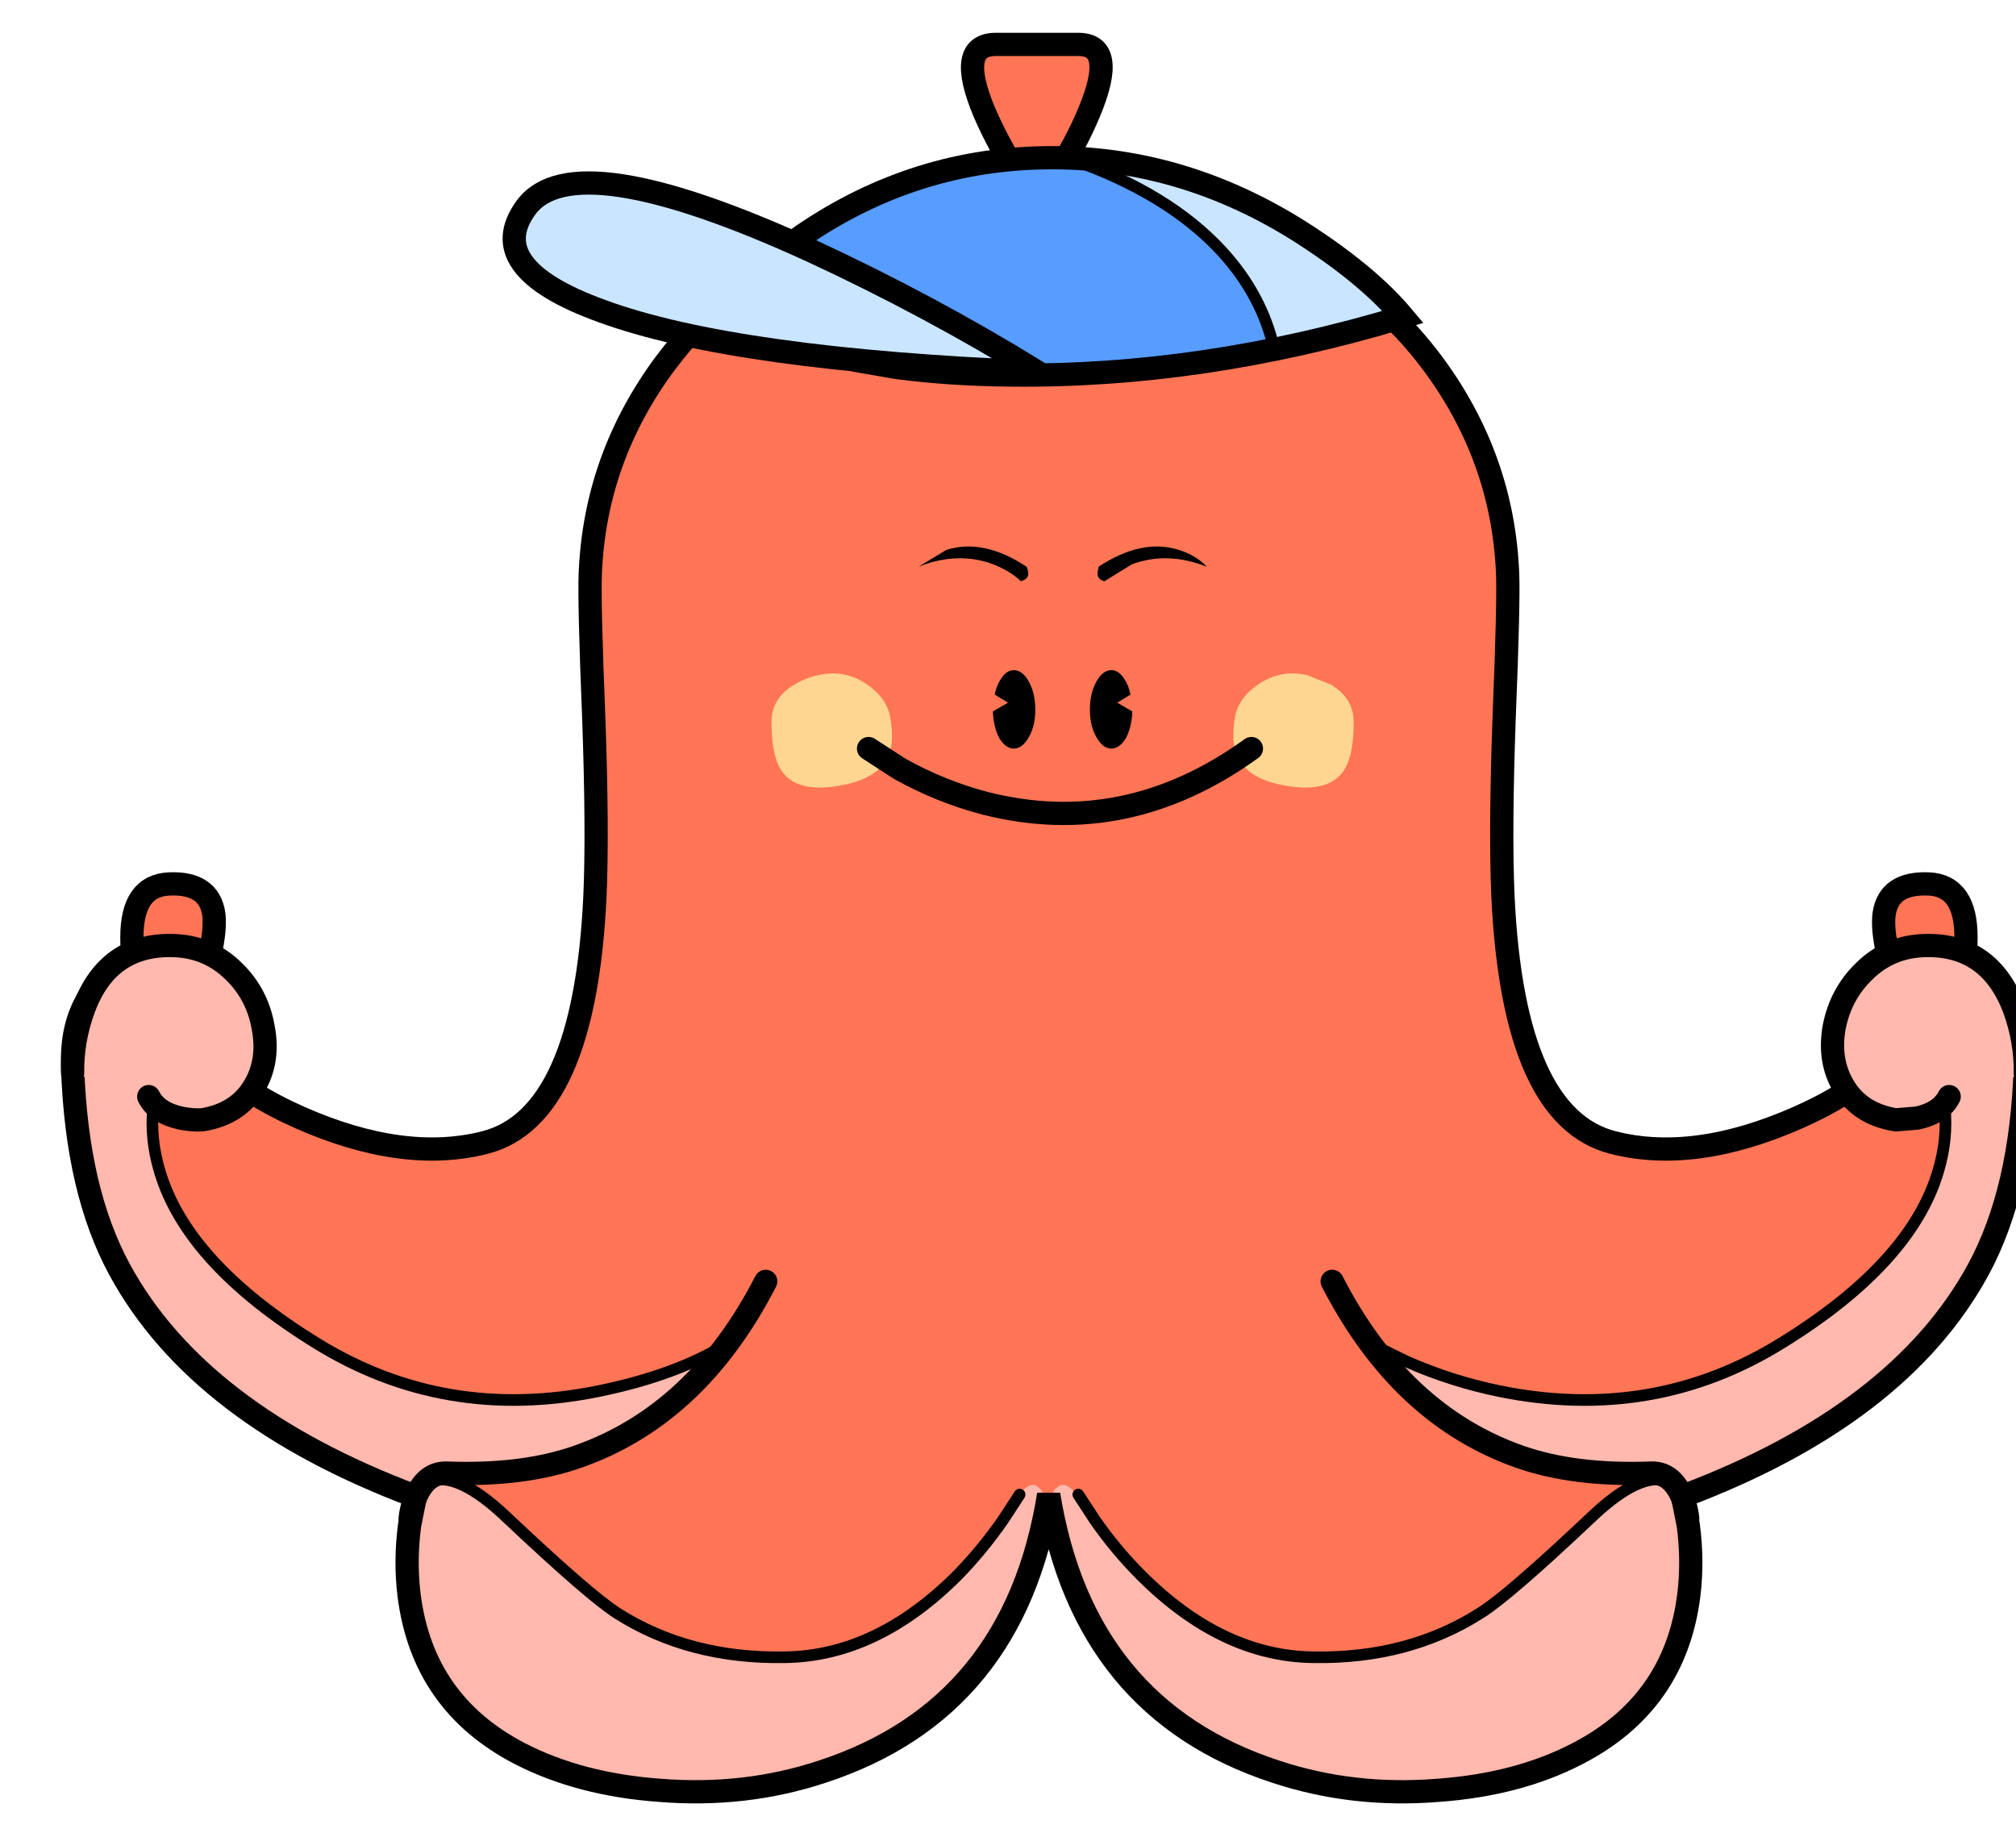 
<svg xmlns="http://www.w3.org/2000/svg" version="1.1" xmlns:xlink="http://www.w3.org/1999/xlink" preserveAspectRatio="none" x="0px" y="0px" width="110px" height="100px" viewBox="0 0 110 100">
<defs>
<g id="fdnd4545466_11_Layer1_0_MEMBER_0_FILL">
<path fill="#FF7555" stroke="none" d="
M 172.95 79.7
Q 171.35 80.45 171.05 83.35 170.45 89.3 161.2 93.4 152.25 97.35 145.25 95.55 136.7 93.35 135.8 74.4 135.55 68.75 135.9 59 136.3 49.2 136.2 46.6 135.8 36.65 129.75 28.5 127.85 25.95 125.6 23.9
L 123.75 22.35 101.25 13.75 92.2 13.75 69.7 22.35
Q 66.75 24.45 63.7 28.5 57.65 36.65 57.25 46.6 57.15 49.15 57.55 59 57.9 68.8 57.65 74.4 56.75 93.35 48.2 95.55 41.2 97.35 32.25 93.4 23 89.3 22.4 83.35 22.1 80.45 20.5 79.7 19.05 79 17.1 80.15 12.45 83 12.7 89.1 13.05 99.7 16.75 106.5 23.55 119 42.2 126
L 41.7 128.5
Q 41.3 131.55 41.65 134.45 42.8 143.8 51.2 148.15 56.35 150.8 63.2 151.3 70.55 151.9 77.2 149.7 93.75 144.3 96.7 125.85 99.7 144.3 116.25 149.7 122.9 151.9 130.25 151.3 137.1 150.8 142.2 148.15 150.65 143.8 151.8 134.45 152.15 131.55 151.75 128.5
L 151.25 126
Q 169.9 119 176.7 106.5 180.4 99.7 180.75 89.1 181 83 176.3 80.15 174.4 78.95 172.95 79.7 Z"/>
</g>

<g id="Mask_flash0_ai_Assets_0_Layer_4__Clip_Group__0_2_MASK_0_FILL">
<path fill="#FFFFFF" stroke="none" d="
M 176.7 92.75
Q 180.4 85.95 180.75 75.35 181 69.25 176.3 66.4 174.4 65.2 172.95 65.95 171.35 66.7 171.05 69.6 170.45 75.55 161.2 79.65 152.25 83.6 145.25 81.8 136.7 79.6 135.8 60.65 135.55 55 135.9 45.25 136.3 35.45 136.2 32.85 135.8 22.9 129.75 14.75 127.85 12.2 125.6 10.15
L 123.75 8.6 101.25 0 92.2 0 69.7 8.6
Q 66.75 10.7 63.7 14.75 57.65 22.9 57.25 32.85 57.15 35.4 57.55 45.25 57.9 55.05 57.65 60.65 56.75 79.6 48.2 81.8 41.2 83.6 32.25 79.65 23 75.55 22.4 69.6 22.1 66.7 20.5 65.95 19.05 65.25 17.1 66.4 12.45 69.25 12.7 75.35 13.05 85.95 16.75 92.75 23.55 105.25 42.2 112.25
L 41.7 114.75
Q 41.3 117.8 41.65 120.7 42.8 130.05 51.2 134.4 56.35 137.05 63.2 137.55 70.55 138.15 77.2 135.95 93.75 130.55 96.7 112.1 99.7 130.55 116.25 135.95 122.9 138.15 130.25 137.55 137.1 137.05 142.2 134.4 150.65 130.05 151.8 120.7 152.15 117.8 151.75 114.75
L 151.25 112.25
Q 169.9 105.25 176.7 92.75 Z"/>
</g>

<g id="flash0_ai_Assets_0_Layer_4__Clip_Group__0_Layer2_0_FILL">
<path fill="#FFB9AE" stroke="none" d="
M 25 66.05
L 23.6 65.25
Q 17.9 64.2 15 67.8 13.55 69.6 13.25 71.6
L 4.2 75.55 0 97.5 18.85 117.35 41.55 119.2
Q 40.75 113.5 42.75 111.3 43.35 110.6 44.2 110.35 44.6 110.25 44.9 110.25 56.05 110.45 63.75 104.65 67.65 101.75 69.25 98.8 57.9 105.6 45.55 103.5 41.7 102.9 38.15 101.4
L 35.45 100.1
Q 24.15 94.15 20.8 85.75 19.75 83.1 19.6 80.55
L 19.7 78.5
Q 21.45 80.6 24.65 79.55 26.25 79 27.5 78.05 31.05 72.7 27.65 68.45 26.6 67.1 25 66.05 Z"/>
</g>

<g id="flash0_ai_Assets_0_Layer_4__Clip_Group__0_Layer2_1_FILL">
<path fill="#FFB9AE" stroke="none" d="
M 48.05 112.15
Q 43.5 108.85 42.2 112.55
L 35.25 131.6 53.15 146.05 81.85 146.05 94.7 133.35 96.7 113.4
Q 96.5 112.25 96 111.65 95 110.45 93.6 113.05 91.2 118 85.95 121.75 75.5 129.3 61.45 123.4 54.25 118.95 52.35 116.25 50.35 113.85 48.05 112.15 Z"/>
</g>

<g id="flash0_ai_Assets_0_Layer_4__Clip_Group__0_Layer2_2_FILL">
<path fill="#FFB9AE" stroke="none" d="
M 180 71.6
Q 179.7 69.6 178.25 67.8 175.35 64.2 169.65 65.25 167.25 66.3 165.55 68.45 162.2 72.7 165.75 78.05
L 168.6 79.55
Q 171.8 80.6 173.55 78.5
L 173.65 80.55
Q 173.5 83.1 172.45 85.75 169.1 94.15 157.8 100.1 153.9 102.5 147.75 103.5 135.4 105.6 124 98.8
L 125.3 100.65
Q 127.05 102.85 129.5 104.65 137.2 110.45 148.35 110.25
L 149.05 110.35
Q 149.9 110.6 150.5 111.3 152.5 113.5 151.7 119.2
L 174.4 117.35 193.25 97.5 189.05 75.55 180 71.6 Z"/>
</g>

<g id="flash0_ai_Assets_0_Layer_4__Clip_Group__0_Layer2_3_FILL">
<path fill="#FFB9AE" stroke="none" d="
M 140.05 146.05
L 158 131.6 151.05 112.55
Q 149.75 108.85 145.2 112.15
L 140.9 116.25
Q 139 118.95 131.8 123.4 117.75 129.3 107.3 121.75 104 119.4 101.5 116
L 99.65 113.05
Q 98.3 110.45 97.25 111.65 96.75 112.25 96.5 113.4
L 98.55 133.35 111.4 146.05 140.05 146.05 Z"/>
</g>

<g id="fdnd4545466_11_Layer1_0_MEMBER_3_FILL">
<path fill="#FF7555" stroke="none" d="
M 100.2 6.85
Q 102.6 1.1 99.3 1.05
L 92.1 1.05
Q 88.75 1.1 91.15 6.85 92.4 9.75 94.25 12.6
L 97.1 12.6
Q 99 9.75 100.2 6.85 Z"/>
</g>

<g id="fdnd4545466_11_Layer1_0_MEMBER_4_FILL">
<path fill="#579CFF" stroke="none" d="
M 119.1 17.65
Q 108.7 10.8 97 10.8 85.3 10.8 75.5 17.5 72.45 19.6 69.95 22.1
L 68.05 24.2 80.15 28.25 83.6 28.85
Q 88.15 29.45 93.35 29.5 109.95 29.7 127.2 24.5 124.35 21.1 119.1 17.65 Z"/>
</g>

<g id="fdnd4545466_11_Layer1_0_MEMBER_5_FILL">
<path fill="#579CFF" stroke="none" d="
M 111.6 18.85
Q 107 13.85 98.55 10.9 97.45 10.8 97 10.8 85.3 10.8 75.5 17.5 72.45 19.6 69.95 22.1
L 68.05 24.2 80.15 28.25 90.05 29.4
Q 102.65 29.95 116.1 27.25 115.05 22.6 111.6 18.85 Z"/>
</g>

<g id="fdnd4545466_11_Layer1_0_MEMBER_6_FILL">
<path fill="#CAE5FF" stroke="none" d="
M 119.55 17.95
Q 109.7 11.35 98.55 10.9 107 13.85 111.6 18.85 115.05 22.6 116.1 27.25 121.6 26.15 127.2 24.5 124.5 21.3 119.55 17.95 Z"/>
</g>

<g id="fdnd4545466_11_Layer1_0_MEMBER_8_FILL">
<path fill="#CAE5FF" stroke="none" d="
M 51.75 15.05
Q 47.9 20.25 58.25 24 69.7 28.2 95.75 29.25 86.4 23.5 76.25 18.8 55.9 9.5 51.75 15.05 Z"/>
</g>

<g id="fdnd4545466_11_Layer1_0_MEMBER_12_FILL">
<path fill="#FFD592" stroke="none" d="
M 82.9 62.3
Q 83.45 61.1 83.05 58.85 82.7 57.2 80.95 56.05 79.05 54.8 76.8 55.35 75.8 55.55 74.8 56.15 72.8 57.35 72.85 59.45 72.85 62.5 73.85 63.75 75.2 65.45 78.65 64.85 82 64.3 82.9 62.3 Z"/>
</g>

<g id="fdnd4545466_11_Layer1_0_MEMBER_13_MEMBER_0_FILL">
<path fill="#000000" stroke="none" d="
M 93.7 54.9
Q 93.15 54.9 92.7 55.5 92.25 56.1 92.05 57
L 93.2 57.7 91.9 58.45
Q 91.95 59.8 92.45 60.75 93 61.65 93.7 61.65 94.45 61.65 95 60.65 95.55 59.7 95.55 58.3 95.55 56.9 95 55.9 94.45 54.9 93.7 54.9 Z"/>
</g>

<g id="fdnd4545466_11_Layer1_0_MEMBER_14_FILL">
<path fill="#FF7555" stroke="none" d="
M 18.45 82.35
L 23.8 82.1
Q 25.1 77.85 24.85 75.9 24.45 73.15 21 73.3 17.8 73.45 17.8 77.9 17.8 80.15 18.45 82.35 Z"/>
</g>

<g id="fdnd4545466_11_Layer1_0_MEMBER_15_MEMBER_0_FILL">
<path fill="#FFB9AE" stroke="none" d="
M 13.65 84.05
Q 12.65 86.8 12.7 89.6
L 19.25 91.6
Q 19.95 93 22 93.45 23 93.65 23.85 93.6 26.95 93.1 28.35 90.7 29.65 88.5 29.1 85.65 28.6 82.8 26.6 80.85 24.4 78.65 21.25 78.6 15.7 78.5 13.65 84.05 Z"/>
</g>

<g id="fdnd4545466_11_Layer1_0_MEMBER_19_FILL">
<path fill="#FF7555" stroke="none" d="
M 169.65 82.1
L 175 82.35
Q 175.65 80.15 175.65 77.9 175.65 73.45 172.45 73.3 169 73.15 168.6 75.9 168.35 77.85 169.65 82.1 Z"/>
</g>

<g id="fdnd4545466_11_Layer1_0_MEMBER_20_FILL">
<path fill="#FFD592" stroke="none" d="
M 119 55.35
Q 116.8 54.8 114.85 56.05 113.1 57.2 112.75 58.85 112.35 61.1 112.95 62.3 113.8 64.3 117.15 64.85 120.6 65.45 121.95 63.75 122.95 62.5 122.95 59.45 123 57.35 121 56.15
L 119 55.35 Z"/>
</g>

<g id="fdnd4545466_11_Layer1_0_MEMBER_21_MEMBER_0_FILL">
<path fill="#000000" stroke="none" d="
M 103.1 55.5
Q 102.65 54.9 102.1 54.9 101.35 54.9 100.8 55.9 100.25 56.9 100.25 58.3 100.25 59.7 100.8 60.65 101.35 61.65 102.1 61.65 102.8 61.65 103.35 60.75 103.85 59.8 103.9 58.45
L 102.6 57.7 103.75 57
Q 103.55 56.1 103.1 55.5 Z"/>
</g>

<g id="fdnd4545466_11_Layer1_0_MEMBER_22_FILL">
<path fill="#000000" stroke="none" d="
M 103.85 45.8
Q 106.9 44.65 110.3 46 109.45 45.05 107.9 44.55 104.7 43.55 101 46
L 100.9 46.55
Q 100.9 47.1 101.5 47.25
L 103.85 45.8 Z"/>
</g>

<g id="fdnd4545466_11_Layer1_0_MEMBER_23_MEMBER_0_FILL">
<path fill="#FFB9AE" stroke="none" d="
M 179.8 84.05
Q 177.7 78.5 172.2 78.6 169.05 78.65 166.85 80.85 164.85 82.8 164.3 85.65 163.8 88.5 165.1 90.7 166.5 93.1 169.6 93.6
L 171.45 93.45
Q 173.5 93 174.2 91.6
L 180.75 89.6
Q 180.8 86.8 179.8 84.05 Z"/>
</g>

<g id="fdnd4545466_11_Layer1_0_MEMBER_25_FILL">
<path fill="#000000" stroke="none" d="
M 85.5 46
Q 88.9 44.65 91.95 45.8 93.45 46.4 94.3 47.25 95.25 47 94.8 46 91.1 43.55 87.9 44.55
L 85.5 46 Z"/>
</g>

<path id="fdnd4545466_11_Layer1_0_MEMBER_2_1_STROKES" stroke="#000000" stroke-width="2" stroke-linejoin="miter" stroke-linecap="round" stroke-miterlimit="4" fill="none" d="
M 180.75 89.1
Q 181 83 176.3 80.15 174.4 78.95 172.95 79.7 171.35 80.45 171.05 83.35 170.45 89.3 161.2 93.4 152.25 97.35 145.25 95.55 136.7 93.35 135.8 74.4 135.55 68.75 135.9 59 136.3 49.2 136.2 46.6 135.8 36.65 129.75 28.5 127.85 25.95 125.6 23.9
L 123.75 22.35 101.25 13.75 92.2 13.75 69.7 22.35
Q 66.75 24.45 63.7 28.5 57.65 36.65 57.25 46.6 57.15 49.15 57.55 59 57.9 68.8 57.65 74.4 56.75 93.35 48.2 95.55 41.2 97.35 32.25 93.4 23 89.3 22.4 83.35 22.1 80.45 20.5 79.7 19.05 79 17.1 80.15 12.45 83 12.7 89.1 13.05 99.7 16.75 106.5 23.55 119 42.2 126
L 41.7 128.5
Q 41.3 131.55 41.65 134.45 42.8 143.8 51.2 148.15 56.35 150.8 63.2 151.3 70.55 151.9 77.2 149.7 93.75 144.3 96.7 125.85 99.7 144.3 116.25 149.7 122.9 151.9 130.25 151.3 137.1 150.8 142.2 148.15 150.65 143.8 151.8 134.45 152.15 131.55 151.75 128.5
L 151.25 126
Q 169.9 119 176.7 106.5 180.4 99.7 180.75 89.1 Z"/>

<path id="fdnd4545466_11_Layer1_0_MEMBER_3_1_STROKES" stroke="#000000" stroke-width="2" stroke-linejoin="miter" stroke-linecap="round" stroke-miterlimit="4" fill="none" d="
M 99.3 1.05
L 92.1 1.05
Q 88.75 1.1 91.15 6.85 92.4 9.75 94.25 12.6
L 97.1 12.6
Q 99 9.75 100.2 6.85 102.6 1.1 99.3 1.05 Z"/>

<path id="fdnd4545466_11_Layer1_0_MEMBER_6_1_STROKES" stroke="#000000" stroke-width="1" stroke-linejoin="miter" stroke-linecap="butt" stroke-miterlimit="4" fill="none" d="
M 98.55 10.9
Q 107 13.85 111.6 18.85 115.05 22.6 116.1 27.25 121.6 26.15 127.2 24.5 124.5 21.3 119.55 17.95 109.7 11.35 98.55 10.9 Z"/>

<path id="fdnd4545466_11_Layer1_0_MEMBER_7_1_STROKES" stroke="#000000" stroke-width="2" stroke-linejoin="miter" stroke-linecap="butt" stroke-miterlimit="4" fill="none" d="
M 80.15 28.25
L 83.6 28.85
Q 88.15 29.45 93.35 29.5 109.95 29.7 127.2 24.5 124.35 21.1 119.1 17.65 108.7 10.8 97 10.8 85.3 10.8 75.5 17.5 72.45 19.6 69.95 22.1
L 68.05 24.2 80.15 28.25 Z"/>

<path id="fdnd4545466_11_Layer1_0_MEMBER_8_1_STROKES" stroke="#000000" stroke-width="2" stroke-linejoin="miter" stroke-linecap="butt" stroke-miterlimit="4" fill="none" d="
M 95.75 29.25
Q 86.4 23.5 76.25 18.8 55.9 9.5 51.75 15.05 47.9 20.25 58.25 24 69.7 28.2 95.75 29.25 Z"/>

<path id="fdnd4545466_11_Layer1_0_MEMBER_9_1_STROKES" stroke="#000000" stroke-width="2" stroke-linejoin="miter" stroke-linecap="round" stroke-miterlimit="4" fill="none" d="
M 41.75 127.9
Q 41.85 126.9 42.3 125.9 43.2 123.95 44.9 124 51.45 124.25 56.15 122.6 66.45 119 72.35 107.5"/>

<path id="fdnd4545466_11_Layer1_0_MEMBER_10_1_STROKES" stroke="#000000" stroke-width="1" stroke-linejoin="miter" stroke-linecap="round" stroke-miterlimit="4" fill="none" d="
M 42.55 125.45
L 44.1 124.55
Q 46.45 124.35 50.15 127.9 57.15 134.5 59.55 136.05 65.75 140 74 139.85 81.9 139.75 88.85 132.8 91 130.6 92.8 128
L 94.2 125.85"/>

<path id="fdnd4545466_11_Layer1_0_MEMBER_11_1_STROKES" stroke="#000000" stroke-width="1" stroke-linejoin="miter" stroke-linecap="round" stroke-miterlimit="4" fill="none" d="
M 69 112.9
Q 64.6 115.6 57.95 116.95 44.7 119.65 33.65 112.8 22.55 105.95 20.2 98.05 18.5 92.4 21.35 87.2"/>

<path id="fdnd4545466_11_Layer1_0_MEMBER_14_1_STROKES" stroke="#000000" stroke-width="2" stroke-linejoin="miter" stroke-linecap="round" stroke-miterlimit="4" fill="none" d="
M 18.45 82.35
Q 17.8 80.15 17.8 77.9 17.8 73.45 21 73.3 24.45 73.15 24.85 75.9 25.1 77.85 23.8 82.1
L 18.45 82.35 Z"/>

<path id="fdnd4545466_11_Layer1_0_MEMBER_15_MEMBER_1_1_STROKES" stroke="#000000" stroke-width="2" stroke-linejoin="miter" stroke-linecap="round" stroke-miterlimit="4" fill="none" d="
M 12.7 89.6
Q 12.65 86.8 13.65 84.05 15.7 78.5 21.25 78.6 24.4 78.65 26.6 80.85 28.6 82.8 29.1 85.65 29.65 88.5 28.35 90.7 26.95 93.1 23.85 93.6 23 93.65 22 93.45 19.95 93 19.25 91.6"/>

<path id="fdnd4545466_11_Layer1_0_MEMBER_16_1_STROKES" stroke="#000000" stroke-width="2" stroke-linejoin="miter" stroke-linecap="round" stroke-miterlimit="4" fill="none" d="
M 151.7 127.9
Q 151.6 126.9 151.15 125.9 150.25 123.95 148.55 124 141.95 124.25 137.25 122.6 127 119 121.1 107.5"/>

<path id="fdnd4545466_11_Layer1_0_MEMBER_17_1_STROKES" stroke="#000000" stroke-width="1" stroke-linejoin="miter" stroke-linecap="round" stroke-miterlimit="4" fill="none" d="
M 150.9 125.45
Q 150.5 124.65 149.35 124.55 147 124.35 143.3 127.9 136.2 134.6 133.85 136.05 127.65 140 119.45 139.85 111.6 139.75 104.65 132.8 102.45 130.6 100.65 128
L 99.25 125.85"/>

<path id="fdnd4545466_11_Layer1_0_MEMBER_18_1_STROKES" stroke="#000000" stroke-width="1" stroke-linejoin="miter" stroke-linecap="round" stroke-miterlimit="4" fill="none" d="
M 124.45 112.9
L 127.5 114.4
Q 131.35 116.1 135.5 116.95 148.75 119.65 159.8 112.8 170.9 105.95 173.25 98.05 174.95 92.4 172.1 87.2"/>

<path id="fdnd4545466_11_Layer1_0_MEMBER_19_1_STROKES" stroke="#000000" stroke-width="2" stroke-linejoin="miter" stroke-linecap="round" stroke-miterlimit="4" fill="none" d="
M 175 82.35
Q 175.65 80.15 175.65 77.9 175.65 73.45 172.45 73.3 169 73.15 168.6 75.9 168.35 77.85 169.65 82.1
L 175 82.35 Z"/>

<path id="fdnd4545466_11_Layer1_0_MEMBER_23_MEMBER_1_1_STROKES" stroke="#000000" stroke-width="2" stroke-linejoin="miter" stroke-linecap="round" stroke-miterlimit="4" fill="none" d="
M 180.75 89.6
Q 180.8 86.8 179.8 84.05 177.7 78.5 172.2 78.6 169.05 78.65 166.85 80.85 164.85 82.8 164.3 85.65 163.8 88.5 165.1 90.7 166.5 93.1 169.6 93.6
L 171.45 93.45
Q 173.5 93 174.2 91.6"/>

<path id="fdnd4545466_11_Layer1_0_MEMBER_24_1_STROKES" stroke="#000000" stroke-width="2" stroke-linejoin="miter" stroke-linecap="round" stroke-miterlimit="4" fill="none" d="
M 81.2 61.65
L 83.9 63.4
Q 87.4 65.35 91.2 66.35 103.35 69.45 114.15 61.65"/>
</defs>

<g transform="matrix( 0.634, 0, 0, 0.634, 57.25,50.1) ">
<g transform="matrix( 1, 0, 0, 1, -96.75,-76.25) ">
<use xlink:href="#fdnd4545466_11_Layer1_0_MEMBER_0_FILL"/>
</g>

<g transform="matrix( 1, 0, 0, 1, -96.75,-62.5) ">
<mask id="Mask_Mask_1">
<g transform="matrix( 1, 0, 0, 1, 0,0) ">
<use xlink:href="#Mask_flash0_ai_Assets_0_Layer_4__Clip_Group__0_2_MASK_0_FILL"/>
</g>
</mask>

<g mask="url(#Mask_Mask_1)">
<g transform="matrix( 1, 0, 0, 1, 0,0) ">
<use xlink:href="#flash0_ai_Assets_0_Layer_4__Clip_Group__0_Layer2_0_FILL"/>
</g>

<g transform="matrix( 1, 0, 0, 1, 0,0) ">
<use xlink:href="#flash0_ai_Assets_0_Layer_4__Clip_Group__0_Layer2_1_FILL"/>
</g>

<g transform="matrix( 1, 0, 0, 1, 0,0) ">
<use xlink:href="#flash0_ai_Assets_0_Layer_4__Clip_Group__0_Layer2_2_FILL"/>
</g>

<g transform="matrix( 1, 0, 0, 1, 0,0) ">
<use xlink:href="#flash0_ai_Assets_0_Layer_4__Clip_Group__0_Layer2_3_FILL"/>
</g>
</g>
</g>

<g transform="matrix( 1, 0, 0, 1, -96.75,-76.25) ">
<use xlink:href="#fdnd4545466_11_Layer1_0_MEMBER_2_1_STROKES"/>
</g>

<g transform="matrix( 1, 0, 0, 1, -96.75,-76.25) ">
<use xlink:href="#fdnd4545466_11_Layer1_0_MEMBER_3_FILL"/>

<use xlink:href="#fdnd4545466_11_Layer1_0_MEMBER_3_1_STROKES"/>
</g>

<g transform="matrix( 1, 0, 0, 1, -96.75,-76.25) ">
<use xlink:href="#fdnd4545466_11_Layer1_0_MEMBER_4_FILL"/>
</g>

<g transform="matrix( 1, 0, 0, 1, -96.75,-76.25) ">
<use xlink:href="#fdnd4545466_11_Layer1_0_MEMBER_5_FILL"/>
</g>

<g transform="matrix( 1, 0, 0, 1, -96.75,-76.25) ">
<use xlink:href="#fdnd4545466_11_Layer1_0_MEMBER_6_FILL"/>

<use xlink:href="#fdnd4545466_11_Layer1_0_MEMBER_6_1_STROKES"/>
</g>

<g transform="matrix( 1, 0, 0, 1, -96.75,-76.25) ">
<use xlink:href="#fdnd4545466_11_Layer1_0_MEMBER_7_1_STROKES"/>
</g>

<g transform="matrix( 1, 0, 0, 1, -96.75,-76.25) ">
<use xlink:href="#fdnd4545466_11_Layer1_0_MEMBER_8_FILL"/>

<use xlink:href="#fdnd4545466_11_Layer1_0_MEMBER_8_1_STROKES"/>
</g>

<g transform="matrix( 1, 0, 0, 1, -96.75,-76.25) ">
<use xlink:href="#fdnd4545466_11_Layer1_0_MEMBER_9_1_STROKES"/>
</g>

<g transform="matrix( 1, 0, 0, 1, -96.75,-76.25) ">
<use xlink:href="#fdnd4545466_11_Layer1_0_MEMBER_10_1_STROKES"/>
</g>

<g transform="matrix( 1, 0, 0, 1, -96.75,-76.25) ">
<use xlink:href="#fdnd4545466_11_Layer1_0_MEMBER_11_1_STROKES"/>
</g>

<g transform="matrix( 1, 0, 0, 1, -96.75,-76.25) ">
<use xlink:href="#fdnd4545466_11_Layer1_0_MEMBER_12_FILL"/>
</g>

<g transform="matrix( 1, 0, 0, 1, -96.75,-76.25) ">
<use xlink:href="#fdnd4545466_11_Layer1_0_MEMBER_13_MEMBER_0_FILL"/>
</g>

<g transform="matrix( 1, 0, 0, 1, -96.75,-76.25) ">
<use xlink:href="#fdnd4545466_11_Layer1_0_MEMBER_14_FILL"/>

<use xlink:href="#fdnd4545466_11_Layer1_0_MEMBER_14_1_STROKES"/>
</g>

<g transform="matrix( 1, 0, 0, 1, -96.75,-76.25) ">
<use xlink:href="#fdnd4545466_11_Layer1_0_MEMBER_15_MEMBER_0_FILL"/>
</g>

<g transform="matrix( 1, 0, 0, 1, -96.75,-76.25) ">
<use xlink:href="#fdnd4545466_11_Layer1_0_MEMBER_15_MEMBER_1_1_STROKES"/>
</g>

<g transform="matrix( 1, 0, 0, 1, -96.75,-76.25) ">
<use xlink:href="#fdnd4545466_11_Layer1_0_MEMBER_16_1_STROKES"/>
</g>

<g transform="matrix( 1, 0, 0, 1, -96.75,-76.25) ">
<use xlink:href="#fdnd4545466_11_Layer1_0_MEMBER_17_1_STROKES"/>
</g>

<g transform="matrix( 1, 0, 0, 1, -96.75,-76.25) ">
<use xlink:href="#fdnd4545466_11_Layer1_0_MEMBER_18_1_STROKES"/>
</g>

<g transform="matrix( 1, 0, 0, 1, -96.75,-76.25) ">
<use xlink:href="#fdnd4545466_11_Layer1_0_MEMBER_19_FILL"/>

<use xlink:href="#fdnd4545466_11_Layer1_0_MEMBER_19_1_STROKES"/>
</g>

<g transform="matrix( 1, 0, 0, 1, -96.75,-76.25) ">
<use xlink:href="#fdnd4545466_11_Layer1_0_MEMBER_20_FILL"/>
</g>

<g transform="matrix( 1, 0, 0, 1, -96.75,-76.25) ">
<use xlink:href="#fdnd4545466_11_Layer1_0_MEMBER_21_MEMBER_0_FILL"/>
</g>

<g transform="matrix( 1, 0, 0, 1, -96.75,-76.25) ">
<use xlink:href="#fdnd4545466_11_Layer1_0_MEMBER_22_FILL"/>
</g>

<g transform="matrix( 1, 0, 0, 1, -96.75,-76.25) ">
<use xlink:href="#fdnd4545466_11_Layer1_0_MEMBER_23_MEMBER_0_FILL"/>
</g>

<g transform="matrix( 1, 0, 0, 1, -96.75,-76.25) ">
<use xlink:href="#fdnd4545466_11_Layer1_0_MEMBER_23_MEMBER_1_1_STROKES"/>
</g>

<g transform="matrix( 1, 0, 0, 1, -96.75,-76.25) ">
<use xlink:href="#fdnd4545466_11_Layer1_0_MEMBER_24_1_STROKES"/>
</g>

<g transform="matrix( 1, 0, 0, 1, -96.75,-76.25) ">
<use xlink:href="#fdnd4545466_11_Layer1_0_MEMBER_25_FILL"/>
</g>
</g>
</svg>
